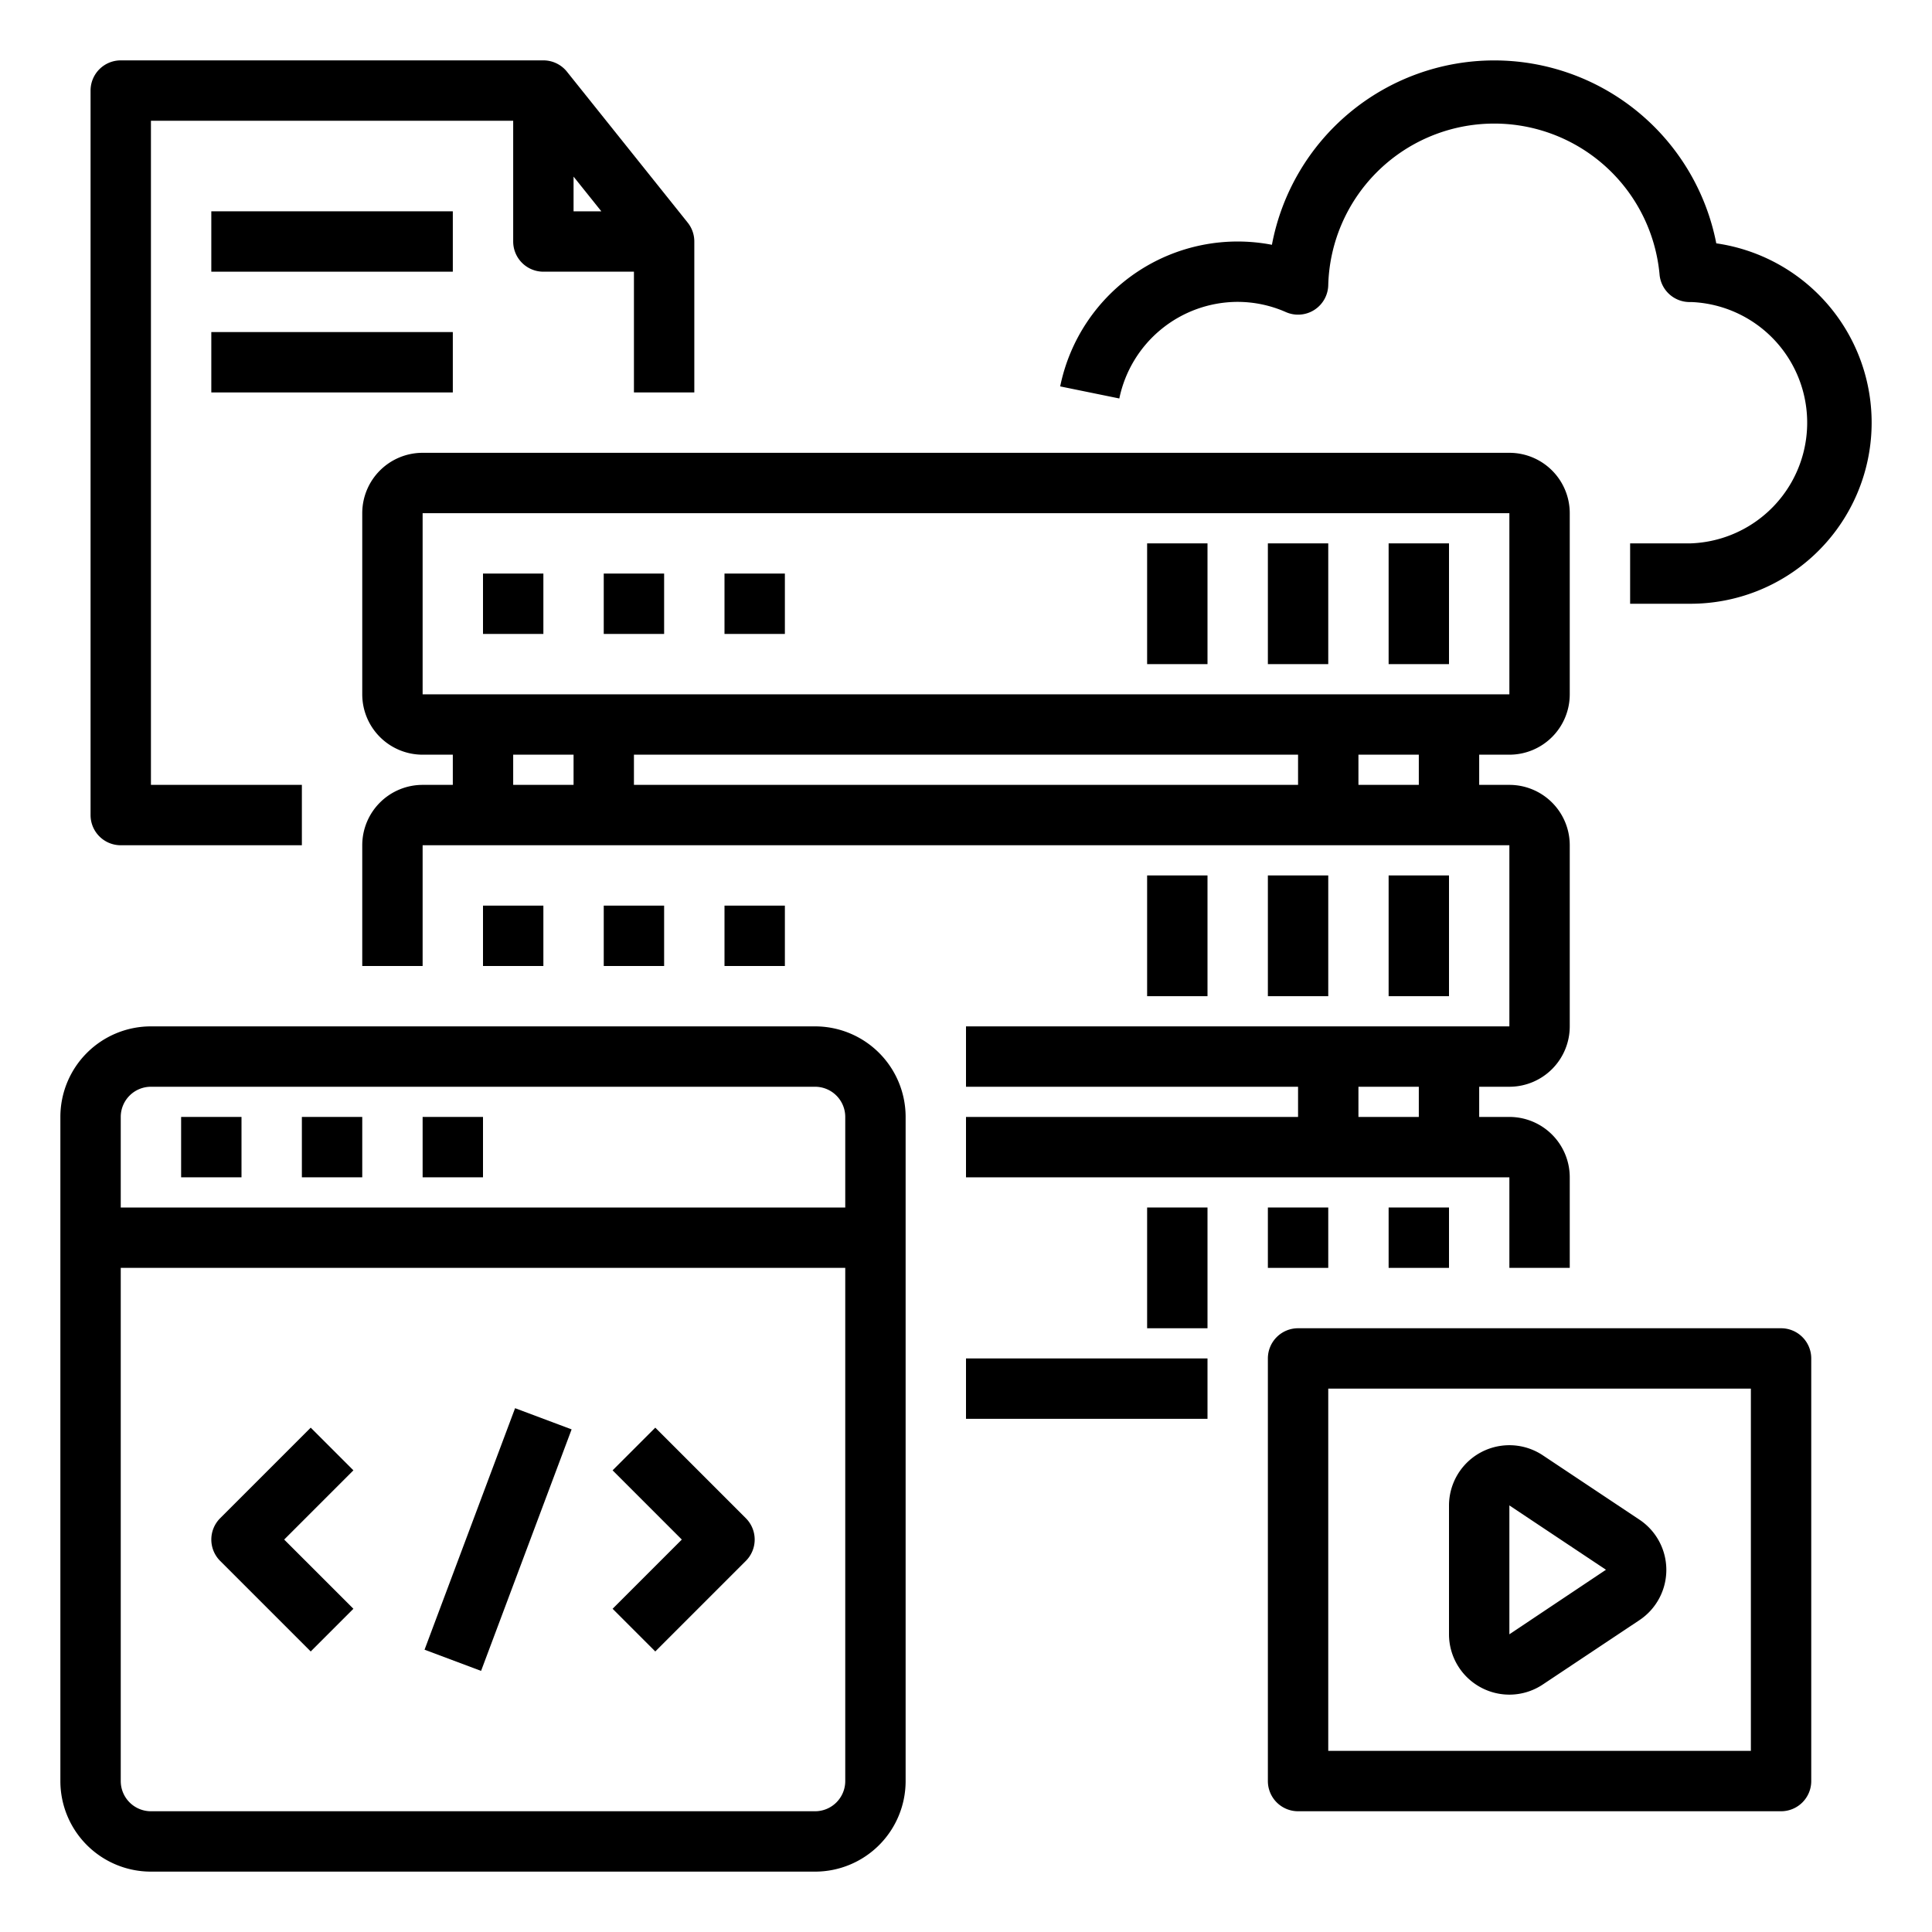 <svg xmlns="http://www.w3.org/2000/svg" viewBox="0 0 64 64" x="0px" y="0px"><g data-name="Web Server"><rect x="32" y="45" width="8" height="2"></rect><rect x="38" y="40" width="2" height="4"></rect><rect x="42" y="40" width="2" height="2"></rect><rect x="46" y="40" width="2" height="2"></rect><rect x="16" y="30" width="2" height="2"></rect><rect x="20" y="30" width="2" height="2"></rect><rect x="24" y="30" width="2" height="2"></rect><rect x="38" y="29" width="2" height="4"></rect><rect x="42" y="29" width="2" height="4"></rect><rect x="46" y="29" width="2" height="4"></rect><path d="M50,25a2,2,0,0,0,2-2V17a2,2,0,0,0-2-2H14a2,2,0,0,0-2,2v6a2,2,0,0,0,2,2h1v1H14a2,2,0,0,0-2,2v4h2V28H50v6H32v2H43v1H32v2H50v3h2V39a2,2,0,0,0-2-2H49V36h1a2,2,0,0,0,2-2V28a2,2,0,0,0-2-2H49V25ZM47,37H45V36h2ZM14,17H50v6H14Zm29,8v1H21V25ZM17,25h2v1H17Zm30,1H45V25h2Z"></path><rect x="16" y="19" width="2" height="2"></rect><rect x="20" y="19" width="2" height="2"></rect><rect x="24" y="19" width="2" height="2"></rect><rect x="38" y="18" width="2" height="4"></rect><rect x="42" y="18" width="2" height="4"></rect><rect x="46" y="18" width="2" height="4"></rect><path d="M27,34H5a3,3,0,0,0-3,3V59a3,3,0,0,0,3,3H27a3,3,0,0,0,3-3V37A3,3,0,0,0,27,34ZM5,36H27a1,1,0,0,1,1,1v3H4V37A1,1,0,0,1,5,36ZM27,60H5a1,1,0,0,1-1-1V42H28V59A1,1,0,0,1,27,60Z"></path><rect x="6" y="37" width="2" height="2"></rect><rect x="10" y="37" width="2" height="2"></rect><rect x="14" y="37" width="2" height="2"></rect><path d="M10.293,47.293l-3,3a1,1,0,0,0,0,1.414l3,3,1.414-1.414L9.414,51l2.293-2.293Z"></path><rect x="12.228" y="50" width="8.544" height="2" transform="translate(-37.047 48.548) rotate(-69.451)"></rect><path d="M21.707,47.293l-1.414,1.414L22.586,51l-2.293,2.293,1.414,1.414,3-3a1,1,0,0,0,0-1.414Z"></path><path d="M56.854,8.061a7.494,7.494,0,0,0-14.72.048A6,6,0,0,0,35.12,12.8l1.959.4A4.012,4.012,0,0,1,41,10a3.966,3.966,0,0,1,1.6.34,1,1,0,0,0,1.4-.9,5.5,5.5,0,0,1,10.974-.358,1,1,0,0,0,1,.924l.064,0A4,4,0,0,1,56,18H54v2h2a6,6,0,0,0,.854-11.939Z"></path><path d="M59,44H43a1,1,0,0,0-1,1V59a1,1,0,0,0,1,1H59a1,1,0,0,0,1-1V45A1,1,0,0,0,59,44ZM58,58H44V46H58Z"></path><path d="M49.057,55.9a1.994,1.994,0,0,0,2.052-.1l3.2-2.131a2,2,0,0,0,0-3.328l-3.2-2.131A2,2,0,0,0,48,49.869v4.262A2,2,0,0,0,49.057,55.9ZM50,49.869,53.2,52,50,54.138Z"></path><path d="M4,28h6V26H5V4H17V8a1,1,0,0,0,1,1h3v4h2V8a1,1,0,0,0-.219-.625l-4-5A1,1,0,0,0,18,2H4A1,1,0,0,0,3,3V27A1,1,0,0,0,4,28ZM19,5.851,19.92,7H19Z"></path><rect x="7" y="7" width="8" height="2"></rect><rect x="7" y="11" width="8" height="2"></rect></g></svg>